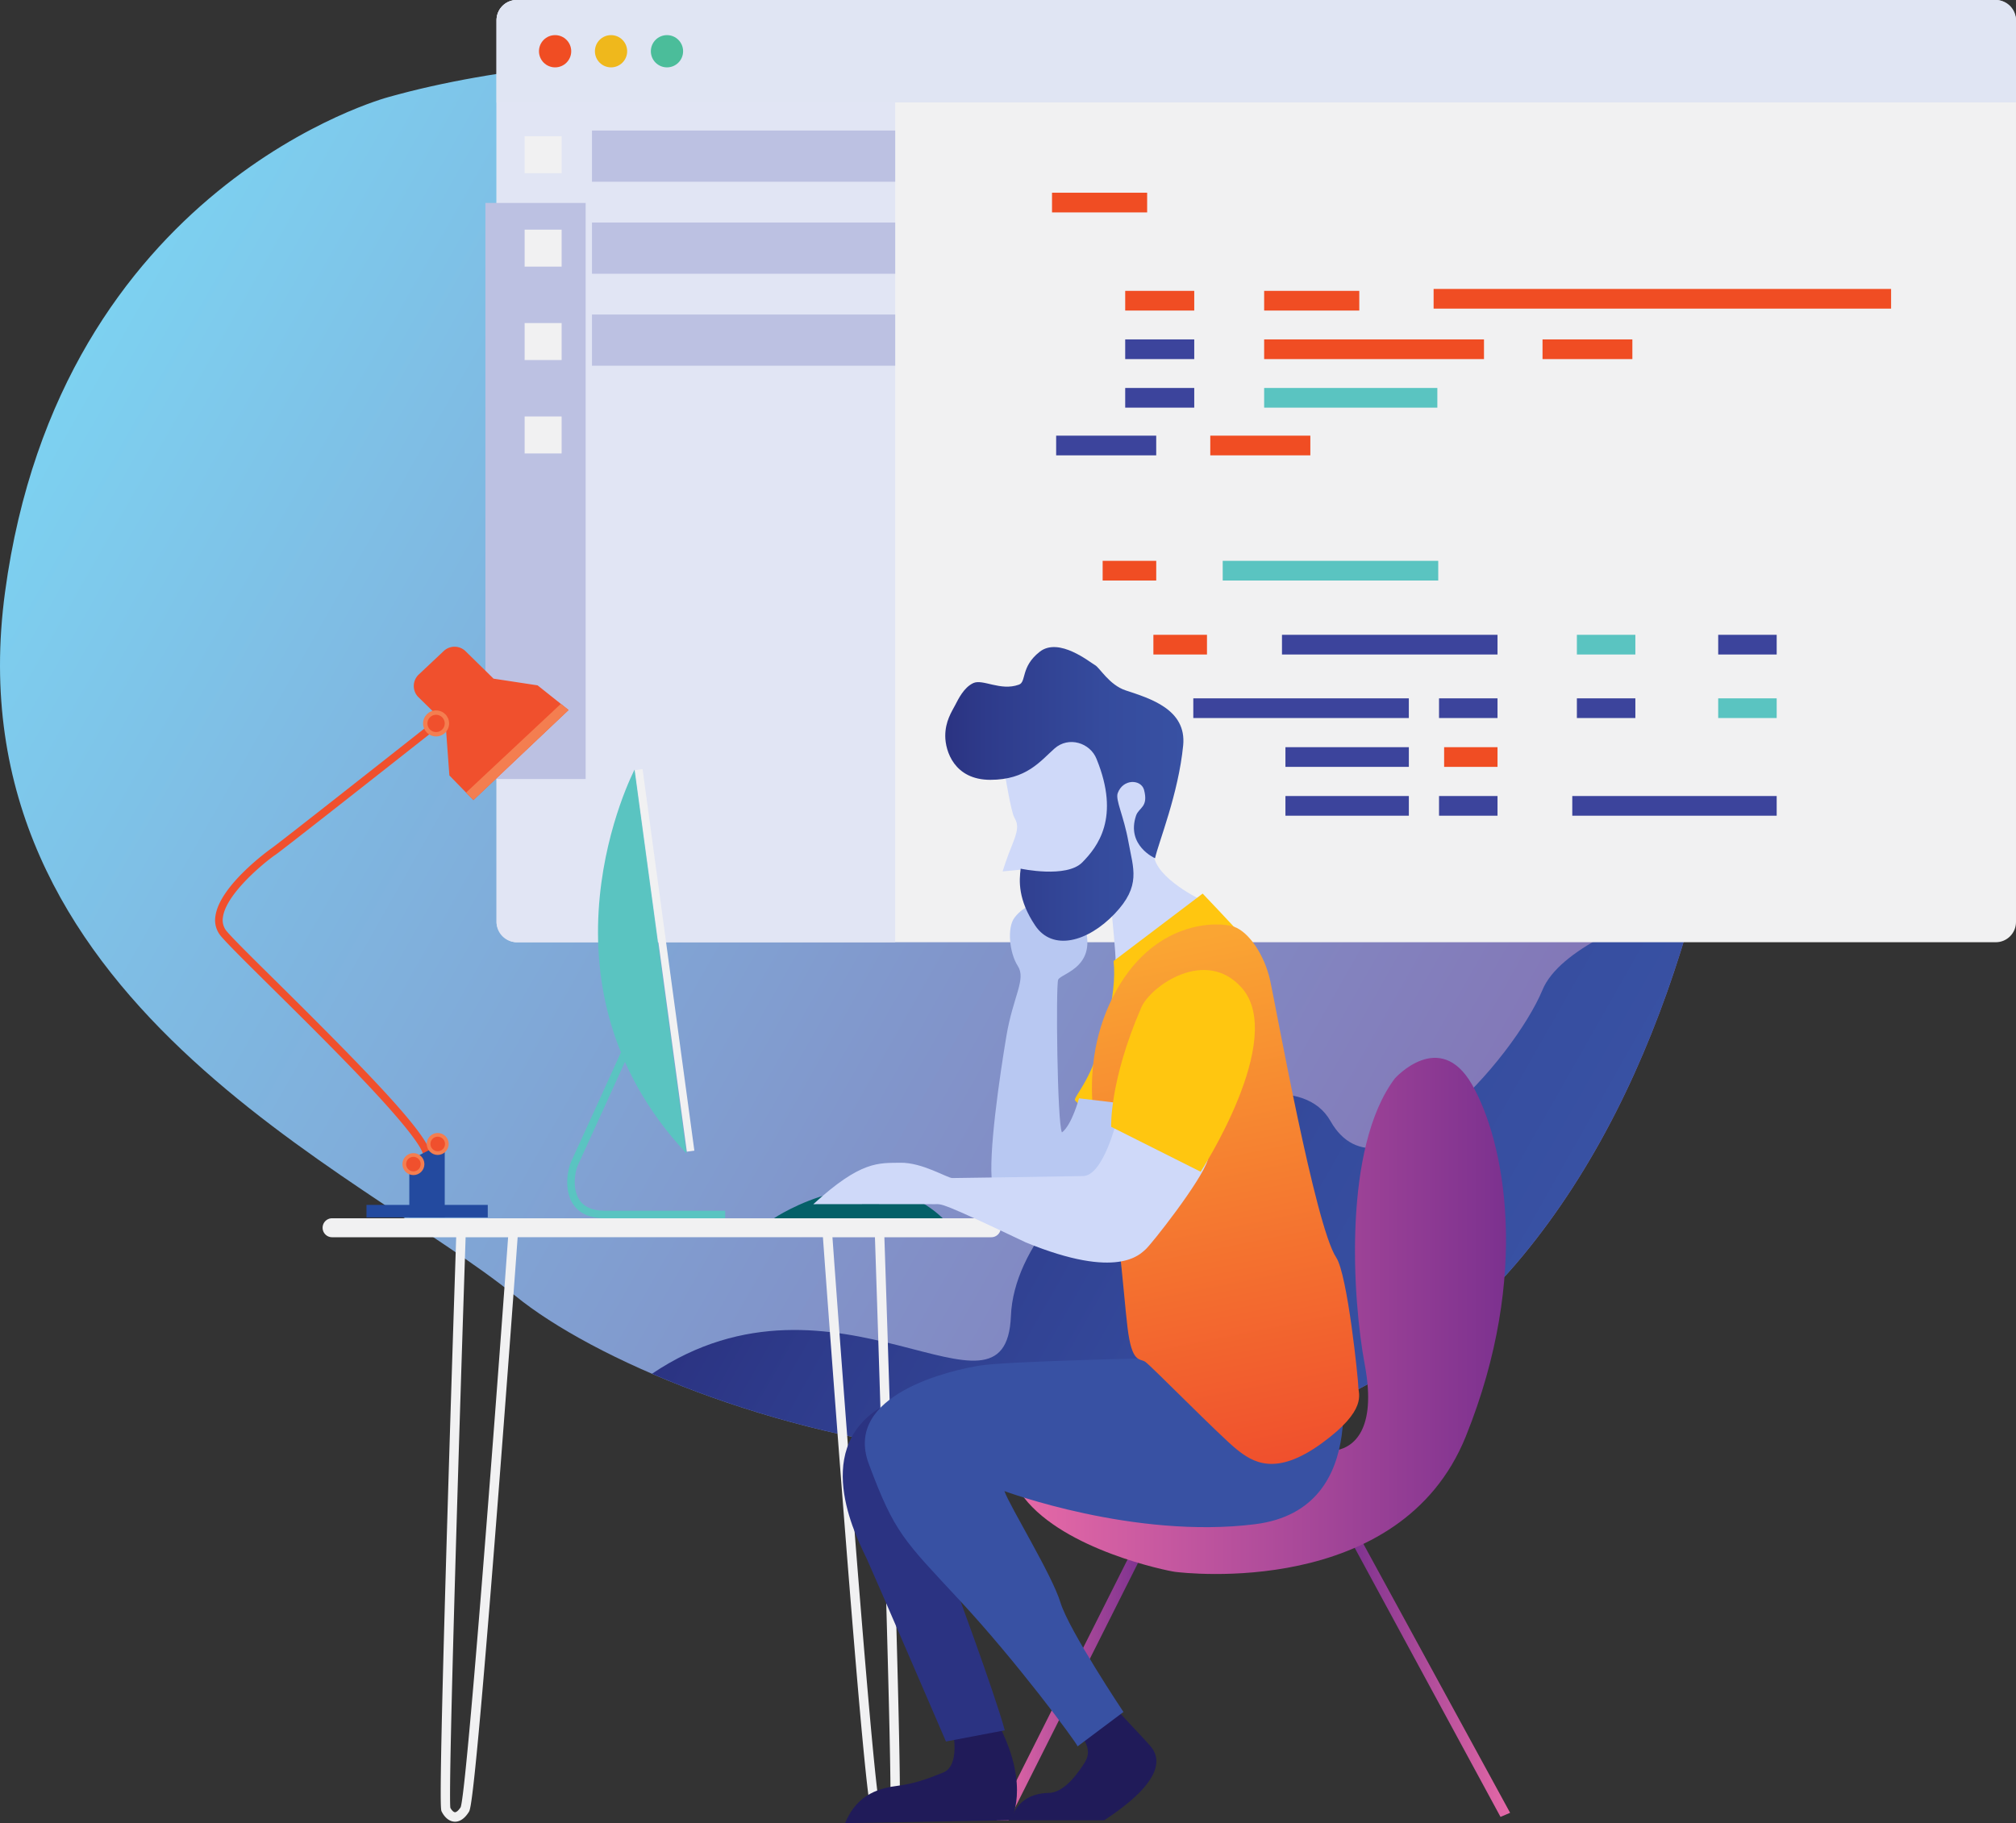 <svg xmlns="http://www.w3.org/2000/svg" xmlns:xlink="http://www.w3.org/1999/xlink" viewBox="0 0 1062.77 961.25">
    <rect x="0" y="0" width="1062.77" height="961.25" fill="#333333" stroke="none"/>
    <defs>
        <style>
        	.cls-1{fill:url(#linear-gradient);}.cls-2{fill:url(#linear-gradient-2);}.cls-3{fill:#f1f1f2;}.cls-4{fill:url(#linear-gradient-3);}.cls-5{fill:#201b59;}.cls-6{fill:url(#linear-gradient-4);}.cls-7{fill:url(#linear-gradient-5);}.cls-8{fill:#e1e5f4;}.cls-9{fill:#bcc1e2;}.cls-10{fill:#056068;}.cls-11{fill:#f0502d;}.cls-12{fill:#f47e50;}.cls-13{fill:none;}.cls-14{fill:#2b3382;}.cls-15{fill:#3851a3;}.cls-16{fill:#cfd9f9;}.cls-17{fill:#ffc610;}.cls-18{fill:url(#linear-gradient-6);}.cls-19{fill:#b8c8f2;}.cls-20{fill:#5ac4c1;}.cls-21{fill:#234a9f;}.cls-22{fill:#e0e5f3;}.cls-23{fill:#f04d23;}.cls-24{fill:#efb81c;}.cls-25{fill:#4bbd9a;}.cls-26{fill:#3c449c;}.cls-27{fill:url(#linear-gradient-7);}


        	@keyframes cl_red {
                0% {
                    transform: rotateY(0deg);
                }
                50% {
                    transform: rotateY(50deg);
                }
                100% {
                    transform: rotateY(0deg);
                }
            }
            @keyframes cl_green {
                0% {
                    transform: rotateY(0deg);
                }
                50% {
                    transform: rotateY(50deg);
                }
                100% {
                    transform: rotateY(0deg);
                }
            }
            @keyframes cl_blue {
                0% {
                    transform: rotateY(0deg);
                }
                50% {
                    transform: rotateY(50deg);
                }
                100% {
                    transform: rotateY(0deg);
                }
            }
        	.code_ani .cls-23 {
        		animation-name: cl_red;
                animation-iteration-count: infinite;
                animation-duration: 5s;
        	}
        	.code_ani .cls-26 {
        		animation-name: cl_green;
                animation-iteration-count: infinite;
                animation-duration: 4s;
                animation-delay: 1s;
        	}
        	.code_ani .cls-20 {
        		animation-name: cl_blue;
                animation-iteration-count: infinite;
                animation-duration: 4s;
                animation-delay: 2s;
        	}
        </style>
        <linearGradient id="linear-gradient" x1="78.52" y1="106.41" x2="916.59" y2="582.6" gradientUnits="userSpaceOnUse">
            <stop offset="0" stop-color="#7dd2f1"/>
            <stop offset="0.22" stop-color="#7fbbe3"/>
            <stop offset="1" stop-color="#846cb0"/>
        </linearGradient>
        <linearGradient id="linear-gradient-2" x1="464.63" y1="511.47" x2="789.95" y2="696.31" gradientUnits="userSpaceOnUse">
            <stop offset="0" stop-color="#2b3382"/>
            <stop offset="0.18" stop-color="#2e3b8b"/>
            <stop offset="0.66" stop-color="#354b9d"/>
            <stop offset="1" stop-color="#3851a3"/>
        </linearGradient>
        <linearGradient id="linear-gradient-3" x1="525.25" y1="889.14" x2="602.76" y2="889.14" gradientUnits="userSpaceOnUse">
            <stop offset="0" stop-color="#e669a7"/>
            <stop offset="1" stop-color="#7c318f"/>
        </linearGradient>
        <linearGradient id="linear-gradient-4" x1="711.61" y1="881.43" x2="796.08" y2="881.43" gradientUnits="userSpaceOnUse">
            <stop offset="0" stop-color="#7c318f"/>
            <stop offset="1" stop-color="#e669a7"/>
        </linearGradient>
        <linearGradient id="linear-gradient-5" x1="536.68" y1="693.81" x2="793.92" y2="693.81" xlink:href="#linear-gradient-3"/>
        <linearGradient id="linear-gradient-6" x1="613.31" y1="497.81" x2="668.16" y2="772.05" gradientUnits="userSpaceOnUse">
            <stop offset="0" stop-color="#faa533"/>
            <stop offset="1" stop-color="#f0502d"/>
        </linearGradient>
        <linearGradient id="linear-gradient-7" x1="498.31" y1="418.59" x2="623.86" y2="418.59" xlink:href="#linear-gradient-2"/>
    </defs>
    <title>game 5</title>
    <g id="Layer_2" data-name="Layer 2">
        <g id="Layer_1-2" data-name="Layer 1">
            <path class="cls-1" d="M911.65,111.22c12,27,44,366-109,551s-450,87-531,21-298-156-269-371,202-261,202-261C435.65-13.78,899.65,84.22,911.65,111.22Z"/>
            <path class="cls-2" d="M894.05,473.9C875.8,542,847,608.61,802.65,662.22,680.39,810.05,466.17,777.17,343.7,724.31c97-65.28,186.62,35.64,189.23-30.5,2.85-72.57,142-149.6,168.45-102.75s96.69-32.68,111.79-69.18C821.92,500.75,861.91,484.14,894.05,473.9Z"/>
            <path class="cls-3" d="M522.59,642.33H175.07a5,5,0,0,0,0,10h65.42c-.45,13.45-2.67,80.95-4.67,148.09-4.52,151.63-3.56,153.55-3,154.69,1.65,3.3,4.14,5.25,6.83,5.37h.26c1.93,0,4.67-1,7.28-5.18.84-1.37,2.81-4.58,14.61-155.56,5.25-67.26,10.17-134.66,11.09-147.42H433.82c.92,12.76,5.84,80.16,11.09,147.42,11.8,151,13.77,154.19,14.62,155.56,2.6,4.23,5.35,5.18,7.27,5.18h.26c2.69-.12,5.19-2.07,6.83-5.37.57-1.14,1.53-3.06-3-154.69-2-67.14-4.22-134.64-4.67-148.09h56.36a5,5,0,0,0,0-10ZM242.86,952.81c-1.26,2-2.38,2.68-3,2.68s-1.6-.77-2.45-2.34c-1.25-10.65,5.3-218.15,8.05-300.82h22.4C259.41,769.46,245.91,944,242.86,952.81Zm226.42.34c-.85,1.57-1.83,2.31-2.44,2.34s-1.71-.67-3-2.68c-3.05-8.86-16.55-183.35-25-300.48h22.4C464,735,470.53,942.5,469.28,953.15Z"/>
            <polygon class="cls-4" points="596.34 818.39 525.25 959.89 531.69 959.89 602.76 818.39 596.34 818.39"/>
            <path class="cls-5" d="M588.15,900.56c1.08,1.8,14.08,15.12,18.41,20.19s9.13,17-24.49,39H532.92s2.53-14.08,19.86-14.44c9,0,16.76-12.63,18.49-15.16s5-7.94-2.25-15.88Z"/>
            <path class="cls-5" d="M502.35,912.87s3.94,18-5.06,21.66-15.47,5.9-23.91,7-21.38,3.65-27.85,19.69l87.39-1.49s10.21-17.36-5.82-49.14Z"/>
            <polygon class="cls-6" points="711.61 811.39 791.02 957.95 796.08 955.79 713.77 804.9 711.61 811.39"/>
            <path class="cls-7" d="M735.38,568.53s23.6-26.35,40.62,3.3,31.3,99.91-3.29,185.56-148.78,71.92-153.17,71.37-58.2-11.53-79.61-39,69.73-25.26,69.73-25.26,87.84,1.65,95.52,0,20.86-9.88,14.28-45S707.93,604.77,735.38,568.53Z"/>
            <rect class="cls-3" x="261.76" width="801.01" height="496.79" rx="10.67" ry="10.67"/>
            <g class="code_ani">
	            <rect class="cls-23" x="554.59" y="101.61" width="50.15" height="10.38"/>
	            <rect class="cls-23" x="666.42" y="153.36" width="50.15" height="10.38"/>
	            <rect class="cls-23" x="813.17" y="178.95" width="47.36" height="10.38"/>
	            <rect class="cls-23" x="666.42" y="178.95" width="115.89" height="10.38"/>
	            <rect class="cls-20" x="666.42" y="204.55" width="91.3" height="10.38"/>
	            <rect class="cls-23" x="593.17" y="153.36" width="36.4" height="10.38"/>
	            <rect class="cls-26" x="593.17" y="178.95" width="36.4" height="10.38"/>
	            <rect class="cls-13" x="593.17" y="204.55" width="36.4" height="10.38"/>
	            <rect class="cls-26" x="593.17" y="204.55" width="36.4" height="10.38"/>
	            <rect class="cls-26" x="556.77" y="229.7" width="52.75" height="10.38"/>
	            <rect class="cls-23" x="581.28" y="295.7" width="28.25" height="10.38"/>
	            <rect class="cls-23" x="608.03" y="334.7" width="28.25" height="10.38"/>
	            <rect class="cls-20" x="831.28" y="334.7" width="30.83" height="10.38"/>
	            <rect class="cls-26" x="831.28" y="368.2" width="30.83" height="10.38"/>
	            <rect class="cls-26" x="758.61" y="368.2" width="30.83" height="10.38"/>
	            <rect class="cls-26" x="758.61" y="419.7" width="30.83" height="10.38"/>
	            <rect class="cls-26" x="828.86" y="419.7" width="107.75" height="10.38"/>
	            <rect class="cls-23" x="761.3" y="393.95" width="28.14" height="10.38"/>
	            <rect class="cls-26" x="677.64" y="393.95" width="65.06" height="10.38"/>
	            <rect class="cls-26" x="677.64" y="419.7" width="65.06" height="10.38"/>
	            <rect class="cls-26" x="905.78" y="334.7" width="30.83" height="10.38"/>
	            <rect class="cls-20" x="905.78" y="368.2" width="30.83" height="10.38"/>
	            <rect class="cls-20" x="644.57" y="295.7" width="113.62" height="10.38"/>
	            <rect class="cls-26" x="675.82" y="334.7" width="113.62" height="10.38"/>
	            <rect class="cls-26" x="629.07" y="368.2" width="113.62" height="10.38"/>
	            <rect class="cls-23" x="638.02" y="229.7" width="52.75" height="10.38"/>
	            <rect class="cls-23" x="755.75" y="152.34" width="241.17" height="10.38"/>
	        </g>
            <path class="cls-8" d="M272.43,0H461.25a10.67,10.67,0,0,1,10.67,10.67V496.79a0,0,0,0,1,0,0H272.43a10.67,10.67,0,0,1-10.67-10.67V10.67A10.67,10.67,0,0,1,272.43,0Z"/>
            <rect class="cls-9" x="255.89" y="107" width="52.85" height="303.74"/>
            <path class="cls-10" d="M408,642.33s52-35.09,89,0Z"/>
            <path class="cls-11" d="M260.18,357.82l-14.53-14.25a8.31,8.31,0,0,0-11.7-.35l-13.23,12.45a8.31,8.31,0,0,0-.35,11.7l14.53,14.25,2,27.23,12.66,13,50.17-47.5-16.33-13Z"/>
            <polygon class="cls-12" points="249.56 421.85 245.7 417.89 295.66 371.11 299.73 374.35 249.56 421.85"/>
            <path class="cls-13" d="M539.73,412.33s12-5.33,26,3.5c2.5,1.83-1.23,2.25-2.23,2.25s-9.87-.58-13.93,1.75c-1.62.93-6.11-.19-8.09-1.24C540,417.81,534.9,415.5,539.73,412.33Z"/>
            <path class="cls-14" d="M529.68,912.3l-31,5.9s-37.65-87.37-41.65-96.12-30.25-56.5,6.75-79.75l37.5,88S524.57,893.08,529.68,912.3Z"/>
            <ellipse class="cls-13" cx="549.62" cy="429.67" rx="3.1" ry="4.72" transform="translate(-132.57 283.68) rotate(-25.94)"/>
            <path class="cls-15" d="M610.75,716s-79.88,1.68-94.31,4S444.28,735,458,771.83s18.46,40.18,48.33,72.4,60.41,73.5,61.76,76.52l24.16-18.12s-28.86-43.29-33.22-57.73-26.52-50.34-29.54-58.73c0,0,68.47,25.51,132.23,17.45S705.06,716,705.06,716Z"/>
            <path class="cls-16" d="M634,474.87s-25.14-11.73-25.77-24.51S613.46,403,613.46,403,599,386,594.6,385.2s-24.93-8-24.93-8-14.32-1.46-17.53,1.05-14.44,11.52-14.44,11.52l-7.51,20.92s2.88,17.1,4.38,20,3,5-.63,13.87-5.37,14.88-5.37,14.88l9.13-.88,11.92,5.63,32.57,13.62,4.07,5.32s2.06,21.06,1.81,23.43S634,474.87,634,474.87Z"/>
            <path class="cls-17" d="M578.47,591.06s-10.88-9.73-11.74-10.88,5-7.38,9.53-18.71,12.8-36.1,10.79-54.77L634,471.14s14.59,15.25,23.18,24.86S578.47,591.06,578.47,591.06Z"/>
            <path class="cls-18" d="M581.28,609.88s-15.71-42.3,5.29-84,56.25-40,64-37.25,16,14.75,19,28.25S693.32,646.38,704.4,663c6,9,11.67,64.66,11.67,68.33s5,12-19.34,29.67-36.33,10-45,3-45-44-48-46-7,1-9.33-18S589.16,632.77,581.28,609.88Z"/>
            <path class="cls-19" d="M568.82,579.08s-3.75,14-9,18c-2.5-5-3.25-77-2-80.5s23.5-6.75,12.25-32.75c-7.25-5-24.25-14.25-35.25,0-4,5.25-2.75,18.5,1.75,25.5s-2.5,16-6,36.75-9.75,63.25-7.5,78,64.75-9,64.75-9l8.25-32.75Z"/>
            <path class="cls-20" d="M382.3,642.33H318.58c-7.79,0-13.4-2.61-16.66-7.77-4.83-7.64-2.58-18.4-.81-22.14,2.1-4.41,26.09-57.27,26.33-57.81l3.65,1.66c-1,2.18-24.26,53.42-26.36,57.86-1.64,3.47-3.16,12.39.57,18.29,2.48,3.92,6.95,5.91,13.28,5.91H382.3Z"/>
            <path class="cls-20" d="M334.52,405.77S276.45,517,361.92,608.21Z"/>
            <path class="cls-11" d="M227.05,609.84l-4-.52c.21-1.59-2-8.17-26.93-34.91-16.12-17.29-36.41-37.36-52.71-53.48-13.05-12.91-23.35-23.11-26.9-27.31a13,13,0,0,1-2.93-10.68c2.31-16.31,29.08-35.34,29.35-35.52,2.91-1.95,55.53-43.36,82.95-65l2.48,3.14c-3.24,2.55-79.44,62.66-83.21,65.17-4,2.63-25.78,19.84-27.61,32.76a9.1,9.1,0,0,0,2,7.54c3.44,4.06,13.69,14.2,26.66,27C199.55,570.81,228.21,601.05,227.05,609.84Z"/>
            <rect class="cls-3" x="348.42" y="404.85" width="4" height="203.02" transform="translate(-64.93 51.74) rotate(-7.73)"/>
            <polygon class="cls-21" points="234.45 641.87 215.78 641.87 215.78 611.75 234.45 602.16 234.45 641.87"/>
            <rect class="cls-21" x="193.2" y="635.28" width="63.93" height="6.59"/>
            <circle class="cls-12" cx="230.75" cy="603.15" r="5.79"/>
            <circle class="cls-11" cx="230.75" cy="603.15" r="3.84"/>
            <circle class="cls-12" cx="217.94" cy="613.77" r="5.79"/>
            <circle class="cls-11" cx="217.94" cy="613.77" r="3.84"/>
            <circle class="cls-12" cx="229.89" cy="381.42" r="6.86"/>
            <circle class="cls-11" cx="229.89" cy="381.42" r="4.56"/>
            <path class="cls-22" d="M272.43,0H1052.1a10.67,10.67,0,0,1,10.67,10.67V54a0,0,0,0,1,0,0h-801a0,0,0,0,1,0,0V10.67A10.67,10.67,0,0,1,272.43,0Z"/>
            <rect class="cls-9" x="312.07" y="68.83" width="159.85" height="27"/>
            <rect class="cls-9" x="312.07" y="117.33" width="159.85" height="27"/>
            <rect class="cls-9" x="312.07" y="165.83" width="159.85" height="27"/>
            <circle class="cls-23" cx="292.63" cy="27.02" r="8.5"/>
            <circle class="cls-24" cx="322.12" cy="27.02" r="8.5"/>
            <circle class="cls-25" cx="351.61" cy="27.02" r="8.5"/>
            <rect class="cls-3" x="276.57" y="71.83" width="19.5" height="19.5"/>
            <rect class="cls-3" x="276.57" y="121.08" width="19.5" height="19.5"/>
            <rect class="cls-3" x="276.57" y="170.33" width="19.5" height="19.5"/>
            <rect class="cls-3" x="276.57" y="219.58" width="19.5" height="19.5"/>
            <path class="cls-27" d="M503.63,371.59c1.58-3,4.44-9.09,9.44-11.43s14.33,4.34,24,.84c4.16-1.34.83-9.34,11-17.34s26.66,5.67,29.16,7,7.48,10.45,16.17,13.34c12.71,4.22,32.19,9.94,30.33,29-2.5,25.59-13,51.16-14.83,59.5,0,0-15.33-6.67-10-22.5,1.5-4.34,6.67-4.34,4.17-13.67-1.67-5.5-11-5.83-13.84,1.83C587.9,421.83,592.4,430,594.9,444s6.83,23-7.33,37.83S554.9,501.66,545.73,488s-8.5-23.67-7.66-30c0,0,24.15,5.19,32.5-3.34,8-8.16,20.16-23.5,7.5-54.5-3.34-8.5-14.67-12.16-22.17-5.5s-14.83,16.5-33.83,16.5S498.31,396,498.31,388C498.31,380.32,501.66,375.34,503.63,371.59Z"/>
            <path class="cls-16" d="M588.62,591.06s-7,28.77-17.61,29-66.41,1.06-69,1.06-15.91-8.28-27.36-8.07S454,611.79,428.75,634.9c0,0,58.24-.09,64.18,0,3.76.06,2.14-1.57,47.89,20.18,48.75,20,60.25,6,63,3.75s29.46-36.12,32.85-47.19S588.62,591.06,588.62,591.06Z"/>
            <path class="cls-17" d="M601.64,531.21c4.93-11.38,34-31.87,53-10.36,23.81,27-21.7,96.95-21.7,96.95l-47.16-23.68S584.69,570.29,601.64,531.21Z"/>
        </g>
    </g>
</svg>